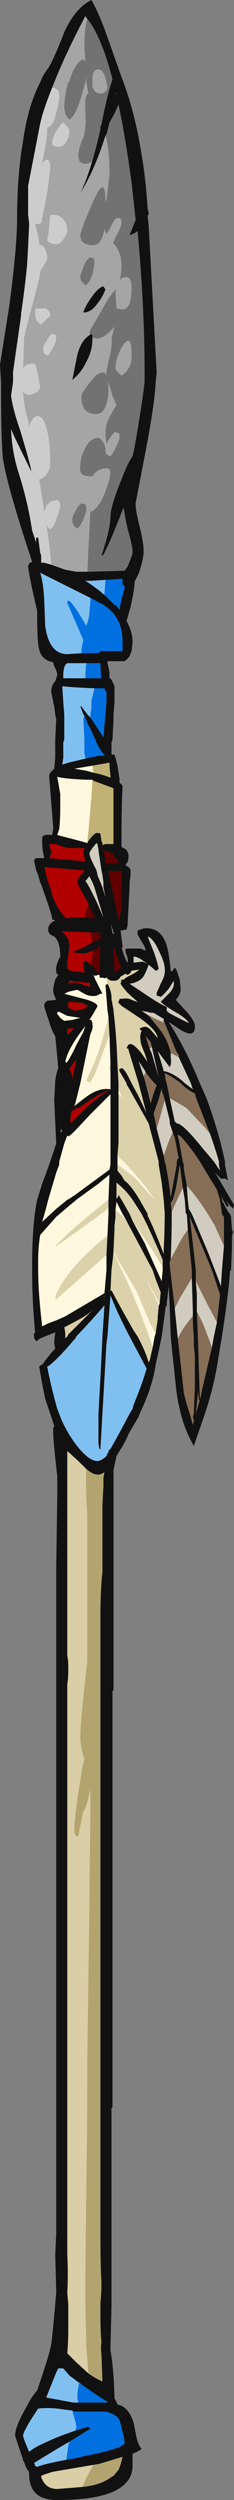 <?xml version="1.0" encoding="UTF-8" standalone="no"?>
<svg xmlns:ffdec="https://www.free-decompiler.com/flash" xmlns:xlink="http://www.w3.org/1999/xlink" ffdec:objectType="frame" height="870.8px" width="81.55px" xmlns="http://www.w3.org/2000/svg">
  <rect width="100%" height="100%" fill="#808080" stroke="none"/>
  <g transform="matrix(1.0, 0.0, 0.0, 1.0, 36.4, 432.6)">
    <use ffdec:characterId="67" height="124.4" transform="matrix(7.0, 0.0, 0.0, 7.0, -36.4, -432.6)" width="11.65" xlink:href="#shape0"/>
  </g>
  <defs>
    <g id="shape0" transform="matrix(1.0, 0.0, 0.0, 1.0, 5.2, 61.8)">
      <path d="M0.95 -57.7 Q1.5 -56.2 1.8 -54.4 2.05 -53.05 2.15 -51.4 2.2 -51.3 2.2 -51.15 L2.15 -51.05 2.2 -50.6 2.6 -43.25 2.55 -42.8 Q2.5 -41.7 2.05 -39.35 L1.55 -36.75 Q1.55 -36.4 1.75 -35.6 1.95 -34.8 1.95 -34.4 1.95 -34.0 1.75 -33.4 L1.7 -33.25 1.5 -32.85 1.5 -32.8 Q1.5 -32.5 1.3 -31.6 L1.1 -30.9 Q1.4 -30.35 1.4 -29.85 L1.35 -29.4 1.25 -29.15 Q1.15 -29.0 1.0 -28.9 L0.15 -28.9 0.15 -28.8 Q0.25 -28.4 0.25 -28.3 L0.25 -28.05 0.3 -28.05 Q0.4 -27.9 0.5 -27.65 L0.5 -26.85 0.45 -26.25 0.45 -26.0 0.4 -25.0 0.35 -24.85 0.35 -24.25 0.5 -24.25 0.55 -24.1 0.65 -23.7 0.75 -23.05 0.75 -22.85 Q0.9 -22.75 0.9 -22.65 0.85 -21.45 0.85 -20.55 L0.85 -19.65 1.05 -19.55 Q1.2 -19.4 1.2 -19.2 1.2 -19.05 1.15 -18.9 L1.05 -18.75 Q1.3 -18.6 1.3 -18.5 L1.3 -18.25 1.25 -17.9 1.25 -17.65 1.15 -15.75 1.1 -15.55 0.85 -15.5 0.8 -15.5 0.9 -14.75 Q0.9 -14.55 0.9 -14.65 L0.85 -14.65 Q1.05 -14.0 1.15 -13.9 1.2 -14.1 1.05 -14.4 L1.05 -14.55 Q1.05 -14.6 1.15 -14.6 L1.8 -14.6 2.05 -14.5 Q2.05 -14.65 1.85 -14.95 L1.65 -15.3 1.65 -15.5 1.95 -15.6 Q2.8 -15.7 3.1 -14.75 3.2 -14.45 3.3 -13.5 L3.35 -13.45 3.5 -13.65 Q3.6 -13.55 3.65 -13.35 L3.75 -13.05 3.8 -12.55 Q3.75 -12.25 3.55 -12.05 L4.0 -11.55 4.1 -11.45 Q4.45 -11.05 4.5 -10.8 4.55 -10.1 3.8 -10.55 L3.2 -10.95 Q4.05 -9.6 4.75 -7.9 L5.1 -7.1 Q5.7 -5.45 6.0 -4.0 L6.0 -3.85 6.15 -3.05 Q6.0 -3.2 5.9 -3.15 L5.8 -3.15 5.5 -3.45 5.6 -3.3 6.3 -2.1 6.45 -1.85 6.4 -1.65 6.05 -2.05 6.2 -1.8 6.1 -1.75 5.9 -2.1 5.8 -2.3 5.85 -2.15 5.85 -2.1 5.9 -1.95 5.9 -2.0 Q6.0 -1.75 6.2 -1.45 L6.25 -1.4 6.3 -1.25 6.35 -0.6 6.4 -0.5 6.35 -0.3 6.35 -0.35 Q6.35 0.55 6.3 1.4 L6.25 1.45 Q6.2 2.4 5.85 4.7 L5.65 5.9 Q5.45 7.2 5.0 8.55 L4.45 10.15 Q4.0 9.35 3.8 8.55 L3.7 8.1 Q3.6 7.75 3.45 6.15 3.4 5.75 3.3 4.7 L3.25 3.2 3.2 2.2 3.15 2.65 3.1 3.05 3.1 3.2 3.05 3.2 Q2.95 4.0 2.85 4.7 2.7 5.45 2.55 6.1 2.4 7.2 1.75 8.55 L1.7 8.7 1.2 9.55 Q1.05 9.95 0.75 10.4 L0.6 10.65 0.45 11.35 0.45 22.3 0.4 22.35 0.4 43.05 0.35 43.1 0.35 53.0 0.3 54.95 0.3 55.15 Q0.45 55.95 0.5 57.45 L0.5 57.55 Q0.6 57.7 0.65 57.85 1.2 57.95 1.45 58.75 L1.6 59.5 Q1.7 59.9 1.85 60.05 1.75 60.15 1.4 60.3 L1.4 60.85 Q1.4 61.35 1.15 61.65 0.45 62.6 -2.35 62.6 -3.4 62.6 -3.65 61.9 -3.75 61.65 -3.75 61.35 L-3.75 61.2 Q-3.9 61.05 -4.0 60.7 L-4.05 60.65 -4.05 60.6 -4.45 59.4 Q-4.45 58.95 -3.9 58.0 -3.6 57.4 -3.35 57.15 L-3.0 56.1 Q-2.75 55.35 -2.65 54.85 L-2.6 54.45 Q-2.5 53.45 -2.45 52.85 L-2.4 52.25 -2.45 50.4 -2.4 49.3 -2.4 16.15 -2.35 12.75 -2.35 11.65 Q-2.55 9.9 -2.55 9.5 L-2.55 9.25 -2.5 9.15 -2.95 7.8 Q-3.1 7.1 -3.25 6.2 L-3.05 6.05 Q-2.9 5.8 -2.45 5.3 L-2.5 5.05 Q-2.5 4.85 -2.45 4.55 L-2.45 4.5 Q-2.85 4.65 -3.2 4.8 L-3.4 4.95 -3.45 4.85 -3.5 4.8 -3.5 4.65 Q-3.55 4.6 -3.45 4.5 -3.6 3.0 -3.6 1.4 L-3.6 1.1 Q-3.6 -0.9 -3.35 -2.1 L-3.1 -2.9 -2.75 -3.85 -2.4 -4.9 -2.45 -5.95 -2.5 -7.05 -2.45 -8.0 Q-2.4 -8.4 -2.3 -8.65 L-2.4 -9.75 -2.45 -10.25 Q-2.6 -10.45 -2.75 -10.95 L-2.95 -11.55 -3.0 -11.75 Q-3.0 -11.9 -2.85 -12.0 L-2.4 -12.05 Q-2.55 -12.35 -2.55 -12.5 -2.55 -12.7 -2.45 -13.05 L-2.3 -13.3 Q-2.4 -13.35 -2.4 -13.45 -2.45 -13.75 -2.2 -14.2 -2.2 -14.95 -2.5 -15.2 L-2.7 -15.3 Q-2.8 -15.4 -2.8 -15.55 -2.8 -15.85 -2.45 -16.0 L-2.6 -16.05 Q-2.6 -16.25 -3.05 -17.5 L-3.1 -17.65 -3.2 -17.9 -3.3 -18.25 -3.4 -18.5 -3.5 -18.95 Q-3.5 -19.05 -3.4 -19.1 L-3.0 -19.1 -3.0 -19.15 Q-3.1 -19.5 -3.1 -19.85 L-3.1 -20.1 Q-3.1 -20.3 -2.65 -20.25 L-2.6 -20.25 -2.6 -20.3 -2.55 -20.55 -2.55 -20.6 -2.75 -23.15 Q-2.75 -23.3 -2.65 -23.4 L-2.5 -23.55 -2.45 -24.1 -2.45 -25.0 -2.4 -26.0 -2.45 -26.25 -2.5 -26.65 -2.55 -26.85 -2.55 -26.9 -2.65 -27.35 Q-2.65 -27.7 -2.45 -27.9 L-2.35 -28.2 Q-2.35 -28.35 -2.45 -28.55 -2.55 -28.75 -2.55 -28.85 -2.9 -28.9 -3.1 -29.15 -3.25 -29.35 -3.3 -29.75 -3.35 -30.25 -3.35 -31.2 L-3.35 -31.4 -3.6 -32.5 Q-3.8 -33.5 -3.8 -33.6 L-3.8 -33.65 -3.75 -33.75 Q-3.7 -33.8 -3.6 -33.85 -4.8 -37.45 -5.05 -38.95 -5.15 -39.8 -5.15 -42.8 L-5.2 -43.65 -4.75 -46.5 Q-4.35 -49.45 -4.35 -50.95 -4.35 -53.05 -4.05 -54.8 -3.8 -56.55 -3.2 -57.7 -3.05 -58.1 -2.8 -58.4 -2.5 -58.9 -2.0 -60.2 -1.45 -61.4 -0.65 -61.8 -0.25 -61.1 0.15 -59.95 L0.8 -58.1 0.95 -57.7 M-0.6 -53.8 Q-0.4 -54.5 -0.2 -55.35 L-0.2 -55.5 -0.15 -55.6 Q0.1 -56.9 0.35 -57.7 L0.4 -57.85 Q-0.15 -60.0 -0.85 -60.85 L-0.95 -61.0 Q-1.9 -59.2 -2.5 -57.7 L-2.6 -57.45 Q-2.9 -56.7 -3.1 -56.05 L-3.2 -55.65 -3.8 -52.55 -3.8 -51.1 -3.75 -50.7 -3.75 -50.6 -3.8 -49.55 -3.8 -49.5 -3.85 -48.65 Q-3.95 -47.55 -4.15 -46.2 L-4.15 -46.1 -4.55 -43.3 -4.55 -42.8 -4.65 -42.1 Q-4.55 -41.4 -4.2 -40.4 -3.7 -38.75 -3.65 -38.4 L-3.65 -38.35 -4.5 -40.1 -4.65 -40.45 Q-4.6 -39.25 -4.25 -38.2 -3.8 -36.75 -3.6 -35.4 L-3.4 -34.8 -3.4 -35.05 -3.3 -35.05 -3.2 -34.3 -3.15 -34.15 -3.15 -33.8 -3.0 -33.8 -2.65 -33.7 -1.95 -33.45 -1.4 -33.35 -0.85 -33.35 1.0 -33.4 1.15 -33.6 Q1.4 -34.2 1.4 -34.3 1.4 -34.65 1.15 -35.5 1.0 -36.2 0.95 -36.55 0.3 -34.85 -0.05 -34.2 L-0.15 -34.15 Q0.3 -35.5 0.3 -36.1 0.3 -36.6 0.85 -37.95 1.15 -38.75 1.4 -39.1 L1.5 -39.55 Q1.9 -41.85 2.0 -42.8 L2.0 -43.2 Q2.0 -46.5 1.65 -50.3 1.45 -50.15 1.25 -50.1 L1.55 -50.85 1.55 -50.9 1.35 -52.7 Q1.05 -54.95 0.7 -56.6 L0.5 -56.15 0.25 -55.7 0.1 -55.1 0.05 -55.05 Q-0.5 -53.3 -1.2 -52.2 -0.9 -52.8 -0.6 -53.8 M0.6 -57.15 L0.6 -57.2 0.55 -57.1 0.6 -57.15 M-0.6 -45.0 L-0.6 -44.9 Q-0.6 -44.35 -0.9 -43.8 -1.15 -43.25 -1.6 -42.9 L-1.35 -44.15 Q-1.15 -44.9 -0.7 -45.15 L-0.65 -45.2 -0.6 -45.1 -0.6 -45.0 M0.05 -32.15 L0.5 -31.7 0.6 -31.65 0.75 -31.45 0.8 -31.75 Q0.9 -32.2 1.0 -32.5 L1.0 -32.65 0.9 -32.7 0.9 -33.0 0.15 -32.95 0.1 -32.95 -0.65 -32.9 -0.95 -32.9 Q-0.4 -32.55 0.05 -32.15 M-1.05 -29.3 L-0.3 -29.3 -0.2 -29.4 0.9 -29.4 0.9 -29.9 Q0.9 -31.0 0.1 -31.6 L0.05 -31.6 0.05 -31.65 -0.6 -32.0 -0.7 -32.05 -3.2 -33.3 Q-3.05 -32.85 -3.0 -32.0 L-2.95 -30.65 Q-2.75 -29.25 -1.85 -29.25 L-1.05 -29.3 M-0.7 -26.1 L-0.4 -25.65 -0.05 -25.1 0.0 -25.7 0.05 -26.25 0.1 -26.85 0.1 -27.4 0.05 -27.4 0.0 -27.55 -0.5 -27.55 -1.5 -27.6 -2.1 -27.65 -2.05 -26.9 -2.05 -26.85 -2.0 -26.25 -2.0 -25.0 -2.05 -24.85 -2.05 -24.1 -2.1 -23.75 -1.8 -23.85 -0.95 -24.05 -0.75 -24.1 -0.25 -24.2 0.0 -24.2 0.0 -24.25 Q-0.15 -24.35 -0.4 -24.85 L-0.45 -25.0 -0.55 -25.2 -0.75 -25.65 -0.8 -25.7 -1.0 -26.2 -1.05 -26.25 -1.2 -26.65 -1.15 -26.65 -0.85 -26.25 -0.7 -26.1 M-0.55 -23.35 Q-0.05 -23.25 0.3 -23.1 L0.3 -23.2 Q0.25 -23.55 0.25 -23.85 L-0.6 -23.7 -1.5 -23.55 -0.9 -23.45 -0.55 -23.35 M-0.85 -19.85 L-0.8 -19.95 Q-0.55 -20.3 -0.4 -20.35 L-0.25 -20.35 -0.2 -20.3 -0.15 -19.95 -0.1 -19.85 -0.1 -19.75 0.05 -19.8 0.45 -19.8 0.45 -22.55 0.4 -22.6 -0.55 -22.95 -0.6 -23.0 -0.9 -23.0 Q-2.05 -23.05 -2.35 -23.15 L-2.2 -22.3 -2.2 -21.65 Q-2.2 -21.0 -2.25 -20.55 L-2.35 -20.25 -1.2 -19.95 -0.85 -19.85 M-0.05 -19.45 L0.1 -18.8 0.15 -18.85 0.7 -18.85 0.7 -18.9 0.65 -19.05 Q0.5 -19.1 0.5 -19.15 L0.45 -19.25 0.45 -19.3 0.15 -19.45 0.0 -19.45 -0.05 -19.5 -0.05 -19.45 M0.25 -18.25 L0.3 -17.9 0.35 -17.65 0.4 -17.5 0.7 -16.0 0.75 -16.0 Q0.75 -16.3 0.85 -16.5 L0.85 -18.45 0.2 -18.45 0.25 -18.25 M0.45 -15.35 L0.5 -15.3 0.3 -15.85 0.4 -15.4 0.4 -15.35 0.45 -15.35 M0.45 -14.55 L0.5 -13.4 0.75 -13.6 0.85 -13.65 0.7 -14.0 0.45 -14.7 0.45 -14.55 M2.15 -15.2 L2.45 -14.45 Q2.6 -14.05 2.7 -13.6 L2.65 -13.55 Q2.65 -13.5 2.55 -13.5 L2.2 -13.8 Q2.05 -13.35 1.9 -13.15 1.65 -12.9 1.25 -12.85 L1.85 -12.45 Q2.8 -11.8 3.1 -11.7 L3.1 -11.5 Q3.2 -11.4 3.3 -11.35 4.05 -10.95 4.2 -10.9 4.1 -11.1 3.6 -11.4 L3.35 -11.55 Q2.95 -11.8 2.8 -11.95 L3.2 -12.35 Q3.5 -12.65 3.45 -12.95 L3.45 -13.0 3.2 -12.6 Q2.9 -12.25 2.8 -12.2 L2.65 -12.25 2.6 -12.25 2.6 -12.4 2.8 -12.85 Q3.05 -13.3 3.0 -13.6 3.0 -13.9 2.75 -14.4 2.45 -15.1 2.15 -15.2 M3.0 -10.9 L2.95 -10.95 2.95 -11.1 Q2.7 -11.25 2.45 -11.4 2.25 -11.4 2.15 -11.45 L1.85 -11.5 2.15 -11.3 2.25 -11.2 2.85 -10.45 Q3.2 -9.9 3.3 -9.4 L3.3 -9.2 Q3.35 -8.85 3.25 -8.7 L2.65 -9.5 Q2.8 -9.05 2.95 -8.5 3.35 -8.45 3.9 -8.0 L4.0 -7.9 4.4 -7.6 4.3 -7.9 3.7 -9.2 3.7 -9.3 3.6 -9.45 3.55 -9.55 3.0 -10.9 M2.1 -13.85 Q1.7 -14.2 1.45 -14.2 L1.45 -13.9 1.9 -13.95 2.1 -13.85 M1.1 -7.85 L1.1 -7.9 0.75 -8.5 0.75 -8.55 Q0.7 -8.6 0.75 -8.6 L0.85 -8.65 Q1.0 -8.65 1.35 -7.9 L1.7 -7.25 2.1 -6.4 2.05 -6.55 1.7 -7.9 1.2 -9.55 1.2 -9.6 1.1 -9.65 1.15 -9.75 Q1.2 -9.85 1.3 -9.85 1.45 -9.85 1.8 -9.45 L2.15 -8.95 2.0 -9.4 Q1.8 -9.85 1.8 -10.0 1.75 -10.3 1.85 -10.5 L1.75 -10.6 1.8 -10.65 1.95 -10.7 Q2.15 -10.75 2.35 -10.5 L2.65 -10.15 Q2.6 -10.55 1.75 -11.15 L0.85 -11.75 0.7 -11.9 Q0.7 -12.0 0.75 -12.05 L0.75 -12.1 0.9 -12.1 Q1.15 -12.15 1.35 -12.05 1.6 -11.95 1.65 -11.95 L1.15 -12.4 Q0.85 -12.75 0.8 -12.85 L0.85 -13.0 Q0.75 -13.05 0.9 -13.05 L0.95 -13.05 Q1.05 -13.15 1.25 -13.25 1.55 -13.4 1.6 -13.45 L1.75 -13.55 1.35 -13.5 Q1.3 -13.35 1.15 -13.3 1.1 -13.3 1.05 -13.35 L0.8 -13.2 Q0.7 -13.0 0.5 -13.0 L0.35 -13.0 Q0.15 -13.05 0.1 -13.2 L0.1 -13.15 Q0.05 -13.1 -0.1 -13.15 L-0.2 -13.15 Q-0.25 -13.15 -0.25 -13.3 L-0.45 -13.25 -0.55 -13.25 -0.5 -13.2 -0.5 -13.15 -0.1 -12.35 -0.2 -12.35 -0.4 -12.25 Q-0.75 -12.2 -1.0 -12.35 L-1.35 -12.55 -1.8 -12.45 -2.0 -12.35 -0.85 -12.05 Q-0.4 -11.9 -0.35 -11.75 -0.35 -11.7 -0.45 -11.55 -0.55 -11.35 -0.75 -11.05 L-0.65 -11.05 -0.6 -10.9 -0.6 -10.8 Q-0.55 -10.65 -0.7 -10.35 L-1.2 -7.9 -1.45 -6.9 -1.5 -6.75 -1.45 -6.8 -1.0 -7.15 Q-0.3 -7.7 0.3 -7.6 L0.3 -8.45 0.3 -8.85 0.25 -10.3 0.2 -11.2 0.15 -11.55 0.05 -12.8 0.1 -12.8 0.15 -12.85 Q0.3 -12.6 0.35 -12.25 L0.35 -12.1 0.45 -11.55 0.45 -11.5 Q0.6 -10.3 0.65 -8.8 L0.7 -7.9 0.7 -7.6 0.7 -7.35 0.7 -4.95 0.65 -4.3 0.65 -3.85 0.65 -3.55 0.85 -3.3 1.0 -3.05 Q1.3 -2.85 1.75 -2.1 L2.15 -1.4 2.15 -1.3 Q2.4 -0.85 2.95 0.6 L2.95 0.35 Q3.0 -0.55 3.0 -1.4 L3.0 -1.45 2.95 -2.1 2.85 -2.95 2.7 -3.85 2.7 -4.0 2.2 -5.9 1.3 -7.5 1.1 -7.85 M2.35 -9.75 L2.3 -9.95 2.05 -10.25 2.25 -9.6 2.35 -9.4 2.7 -8.2 2.35 -9.75 M2.05 -10.25 L2.05 -10.25 M0.3 -7.6 Q-0.3 -7.35 -0.95 -6.9 L-1.3 -6.65 -1.4 -6.65 -1.45 -6.6 -1.65 -6.5 -1.7 -6.0 -1.7 -5.9 -0.95 -6.65 Q-0.15 -7.35 0.3 -7.6 M2.05 -8.45 L2.0 -8.55 1.7 -9.0 1.95 -8.25 2.05 -7.9 2.3 -6.9 2.45 -7.4 2.6 -7.8 2.5 -7.9 Q2.3 -8.1 2.05 -8.45 M3.0 -7.05 L3.0 -7.1 2.85 -7.55 2.85 -7.65 2.7 -7.1 2.45 -6.4 2.6 -5.65 2.95 -4.3 3.0 -4.0 3.05 -3.85 3.2 -3.0 3.3 -2.2 3.45 -3.05 3.6 -3.85 3.6 -4.0 3.65 -4.15 3.7 -4.15 3.5 -5.2 3.4 -5.45 3.25 -5.9 3.25 -6.05 3.0 -7.05 M5.25 -5.4 L4.55 -7.2 4.5 -7.4 Q4.25 -7.5 3.95 -7.75 L3.8 -7.9 Q3.35 -8.25 3.0 -8.4 L3.05 -8.05 3.1 -7.9 3.25 -7.15 3.5 -6.0 3.6 -5.9 Q3.9 -5.9 4.9 -4.65 L5.45 -4.0 5.75 -3.55 5.7 -3.85 5.7 -4.0 Q5.55 -4.55 5.25 -5.4 M5.95 0.2 L5.95 -1.25 5.9 -1.3 5.85 -1.4 5.75 -2.1 5.6 -2.6 4.9 -3.75 4.85 -3.85 4.75 -4.0 Q4.3 -4.7 3.8 -5.25 L3.65 -5.35 Q3.65 -5.25 3.7 -5.1 L3.9 -4.0 3.95 -3.85 3.95 -3.65 4.1 -2.8 4.15 -2.1 4.2 -1.65 4.35 -1.4 5.15 0.5 5.5 1.4 5.8 2.2 5.85 1.4 5.95 0.2 M0.3 -4.0 L0.3 -7.35 -0.7 -6.35 -1.45 -5.55 Q-1.7 -5.3 -1.8 -5.25 L-1.85 -5.3 -2.0 -4.9 -2.25 -4.0 -2.25 -3.85 -2.4 -3.45 -2.8 -2.1 -2.9 -1.7 -3.1 -1.0 -2.4 -1.65 -1.85 -2.1 -1.75 -2.15 -1.45 -2.35 0.25 -3.6 0.3 -3.85 0.3 -4.0 M0.65 -3.05 L0.65 -3.05 M2.9 1.25 L2.9 0.9 2.65 0.3 2.15 -0.8 1.85 -1.4 1.4 -2.1 Q1.05 -2.6 0.6 -2.95 L0.6 -2.3 0.6 -2.15 0.7 -2.3 0.7 -2.35 0.85 -2.1 1.25 -1.4 1.4 -1.05 2.0 0.05 2.6 1.4 2.85 1.95 2.9 1.4 2.9 1.25 M0.2 -1.7 L0.2 -2.1 0.25 -3.35 -0.3 -2.9 -1.4 -2.1 -1.45 -2.05 -1.7 -1.85 -2.4 -1.25 -3.2 -0.35 Q-3.3 0.3 -3.3 0.9 L-3.3 1.4 Q-3.3 2.5 -3.1 4.2 L-2.8 4.05 -2.4 3.9 -1.95 3.7 0.0 2.55 0.1 1.4 0.1 0.65 0.15 -0.3 0.2 -1.4 0.2 -1.7 M1.05 -1.15 L0.9 -1.4 0.6 -2.0 0.55 -1.6 0.55 -1.25 0.5 -0.8 0.5 -0.6 0.45 0.45 0.45 0.55 0.35 1.4 0.3 2.45 0.35 2.4 Q0.6 2.9 1.45 4.4 L1.65 4.7 Q2.05 5.45 2.2 6.0 L2.25 5.9 2.4 5.25 2.5 4.7 2.55 4.55 2.65 3.85 2.65 3.75 2.7 3.2 2.75 3.05 2.8 2.5 2.55 1.85 2.4 1.4 1.95 0.55 1.15 -0.95 1.05 -1.15 M0.3 2.45 L0.3 2.45 M4.15 -0.6 L4.1 -1.4 4.05 -1.4 4.0 -2.1 3.9 -2.7 3.75 -3.85 3.6 -2.9 Q3.5 -2.4 3.4 -2.1 L3.3 -1.95 3.35 -1.5 3.35 -1.4 Q3.35 -0.35 3.3 0.85 L3.25 1.0 3.25 1.15 3.5 3.3 3.65 4.8 3.8 6.1 3.95 7.5 Q4.05 7.95 4.25 8.55 L4.4 9.1 4.45 8.9 4.45 8.85 4.4 8.7 4.45 8.55 4.5 7.25 Q4.5 6.25 4.5 5.6 L4.45 5.2 4.45 4.7 Q4.4 4.2 4.4 3.7 L4.4 3.4 4.35 1.8 4.35 1.4 4.15 -0.6 M5.6 4.0 L5.75 2.65 5.75 2.6 5.35 1.4 5.0 0.55 4.25 -1.25 4.55 1.4 4.55 1.95 4.6 2.6 4.6 3.45 4.65 4.7 Q4.7 6.25 4.75 7.8 L4.8 7.7 4.8 7.65 4.85 7.4 5.35 5.25 5.45 4.7 5.6 4.0 M0.0 2.7 L-0.05 2.7 0.0 2.75 0.0 2.7 M0.1 5.05 L-0.2 10.3 -0.25 10.3 -0.3 10.05 Q-0.3 9.75 -0.3 8.55 L-0.2 6.75 -0.1 4.7 0.0 3.15 Q-0.5 3.75 -1.4 4.7 L-1.45 4.8 -1.5 4.85 Q-2.25 5.75 -2.75 6.15 L-2.85 6.2 Q-2.65 7.25 -2.35 8.3 L-2.25 8.55 Q-2.05 9.15 -1.55 9.9 -0.8 10.95 -0.3 10.9 -0.1 10.85 0.1 10.65 0.15 10.55 0.15 10.5 L0.2 10.5 0.2 10.45 Q0.2 10.35 0.3 10.3 L0.8 9.4 1.25 8.55 1.4 8.3 1.45 8.1 Q1.85 7.15 2.1 6.3 L1.25 4.7 Q0.65 3.55 0.3 2.65 L0.15 4.7 0.1 5.05 M4.65 7.55 L4.55 8.55 4.75 7.85 4.7 7.85 4.65 7.35 4.65 7.55 M-1.3 57.75 L0.15 57.75 0.15 57.7 -0.05 57.6 -0.1 57.55 -0.2 57.5 -1.15 56.85 -1.75 56.4 -2.05 56.05 -2.3 56.05 -2.4 56.25 -2.9 57.5 -1.55 57.75 -1.3 57.75 M-1.9 60.6 L-1.35 60.5 -0.95 60.4 -0.7 60.35 Q1.0 60.0 1.0 59.75 1.0 59.55 0.8 58.8 0.75 58.45 0.35 58.3 L0.1 58.2 -1.5 58.2 -1.6 58.15 -2.35 58.05 Q-2.9 58.0 -3.3 58.05 L-3.5 58.35 Q-4.05 59.2 -4.05 59.4 -4.05 59.5 -3.75 60.2 -3.45 59.95 -2.85 59.7 -2.35 59.45 -1.45 59.15 L-0.8 58.95 -0.7 59.05 -1.75 59.7 -2.35 60.05 -3.5 60.75 -3.45 60.9 -3.35 60.95 Q-3.0 60.8 -1.9 60.6 M0.35 61.45 L0.45 61.4 0.7 61.1 Q0.8 60.9 0.9 60.45 L-0.25 60.8 -0.55 60.85 -2.6 61.2 -3.05 61.35 -3.15 61.4 -3.15 61.45 Q-2.95 62.05 -2.35 62.05 L-1.1 61.95 Q-0.15 61.85 0.35 61.45 M-0.05 -47.55 L0.05 -47.4 Q-0.1 -47.0 -0.35 -46.7 -0.65 -46.25 -1.05 -46.25 -1.0 -46.5 -0.65 -47.0 -0.3 -47.5 -0.05 -47.55 M-0.95 -28.05 L-0.15 -28.05 Q-0.2 -28.35 -0.2 -28.8 L-0.9 -28.8 -1.85 -28.8 Q-2.05 -28.7 -2.05 -28.15 L-2.05 -28.05 -0.95 -28.05 M-1.3 -19.6 L-1.7 -19.6 Q-1.95 -19.6 -2.4 -19.8 L-2.75 -19.8 -2.65 -19.4 Q-2.65 -19.3 -2.7 -19.2 L-2.75 -19.1 -1.05 -18.95 -0.95 -18.95 -1.05 -19.35 -1.05 -19.4 -1.0 -19.6 -1.3 -19.6 M-0.7 -19.45 L-0.75 -19.35 Q-0.75 -19.2 -0.55 -18.8 L-0.4 -18.5 -0.35 -18.3 -0.35 -18.25 -0.2 -17.9 -0.1 -17.65 0.05 -17.15 -0.05 -17.65 -0.05 -17.9 -0.1 -18.25 -0.15 -18.5 -0.3 -19.5 -0.3 -19.55 -0.35 -19.8 -0.4 -19.85 -0.6 -19.6 -0.7 -19.45 M-0.9 -17.9 L-0.75 -17.65 -0.4 -16.95 -0.05 -16.15 -0.5 -17.65 -0.6 -17.9 -0.75 -18.2 -0.95 -17.95 -0.9 -17.9 M-0.8 -16.8 L-0.8 -16.85 -1.25 -17.65 -1.35 -17.9 Q-1.35 -18.0 -1.2 -18.25 L-1.0 -18.45 -1.1 -18.5 -3.0 -18.65 -2.95 -18.5 -2.9 -18.25 -2.8 -17.9 -2.7 -17.65 -2.6 -17.25 Q-2.35 -16.55 -1.9 -16.1 L-1.65 -16.15 -0.95 -16.15 -0.45 -16.1 -0.8 -16.8 M-0.55 -14.5 Q-0.9 -14.35 -1.1 -14.35 L-1.5 -14.4 -1.6 -14.45 Q-1.3 -14.5 -0.6 -14.9 L-0.2 -15.1 -0.2 -15.4 -0.65 -15.4 -1.9 -15.45 -2.15 -15.45 Q-1.7 -15.15 -1.75 -14.6 -1.85 -14.0 -1.85 -13.75 -1.85 -13.6 -1.8 -13.55 L-1.7 -13.5 -0.95 -13.4 -1.0 -13.45 -1.05 -13.85 -1.05 -13.9 -0.9 -14.0 -0.7 -13.8 -0.6 -13.75 Q-0.35 -13.45 -0.3 -13.35 L-0.25 -13.35 -0.2 -14.7 Q-0.4 -14.6 -0.55 -14.5 M-0.6 -13.3 L-0.55 -13.25 -0.55 -13.3 -0.6 -13.3 M-0.85 -12.9 L-1.75 -13.0 -1.8 -12.85 -1.65 -12.9 Q-1.4 -12.95 -1.05 -12.8 -0.75 -12.7 -0.7 -12.7 L-0.75 -12.9 -0.85 -12.9 M-1.5 -11.5 L-1.0 -11.6 -0.85 -11.75 -0.8 -11.75 Q-1.0 -11.8 -1.1 -11.9 L-1.8 -11.95 -1.8 -11.65 -1.55 -11.55 -1.5 -11.5 M-2.2 -11.15 L-2.0 -11.0 -1.6 -11.05 -1.2 -11.15 -1.85 -11.25 -2.25 -11.45 -2.3 -11.45 Q-2.35 -11.45 -2.35 -11.35 L-2.2 -11.15 M-1.85 -10.6 L-1.85 -10.3 -1.6 -10.55 -1.55 -10.65 -1.85 -10.6 M-1.05 -10.45 L-0.95 -10.75 -1.1 -10.55 Q-1.85 -9.55 -1.95 -8.95 L-1.9 -8.95 -1.9 -8.9 Q-1.7 -9.15 -1.4 -9.8 L-1.05 -10.45 M-1.6 -8.1 L-1.4 -9.1 -1.75 -8.6 Q-1.6 -8.4 -1.6 -8.1 M-2.15 -5.65 L-2.2 -5.45 -2.1 -5.5 -2.15 -5.65 M-1.95 4.8 L-1.85 4.7 -1.8 4.6 -0.55 3.35 Q-0.8 3.6 -1.25 3.85 L-2.0 4.25 Q-1.95 4.45 -1.95 4.65 L-1.95 4.8 M-0.9 11.3 L-1.3 10.9 -1.85 10.4 -1.85 20.6 Q-1.8 20.8 -1.8 21.25 -1.8 21.75 -1.85 22.0 L-1.85 49.5 Q-1.85 49.9 -1.85 50.4 -1.8 51.35 -1.85 52.3 L-1.8 52.85 -1.8 54.0 Q-1.8 54.75 -1.85 55.3 L-1.4 55.75 -0.8 56.3 Q-0.45 56.55 -0.1 56.7 L-0.15 55.35 Q-0.2 55.0 -0.15 54.75 -0.2 54.2 -0.2 53.5 L-0.2 52.85 -0.15 52.1 Q-0.15 51.45 -0.2 51.05 L-0.2 49.65 -0.2 18.55 Q-0.2 17.35 -0.1 16.4 L-0.1 13.05 -0.05 12.15 -0.05 11.75 0.0 11.45 Q-0.3 11.7 -0.7 11.45 L-0.9 11.3" fill="#111111" fill-rule="evenodd" stroke="none"/>
      <path d="M0.0 -19.45 L-0.05 -19.45 -0.05 -19.5 0.0 -19.45" fill="#973d3d" fill-rule="evenodd" stroke="none"/>
      <path d="M-0.55 60.85 L-0.9 61.5 -1.1 61.95 -2.35 62.05 Q-2.95 62.05 -3.15 61.45 L-3.15 61.4 -3.05 61.35 -2.6 61.2 -0.55 60.85 M-1.95 4.8 L-1.95 4.65 Q-1.95 4.45 -2.0 4.25 L-1.25 3.85 Q-0.8 3.6 -0.55 3.35 L-1.8 4.6 -1.85 4.7 -1.95 4.8 M-0.8 56.3 L-1.4 55.75 -1.85 55.3 Q-1.8 54.75 -1.8 54.0 L-1.8 52.85 -1.85 52.3 Q-1.8 51.35 -1.85 50.4 -1.85 49.9 -1.85 49.5 L-1.85 22.0 Q-1.8 21.75 -1.8 21.25 -1.8 20.8 -1.85 20.6 L-1.85 10.4 -1.3 10.9 -0.9 11.3 Q-0.95 12.15 -0.85 13.6 L-0.85 20.85 Q-0.9 21.25 -1.05 22.65 -1.2 24.15 -1.2 24.7 -1.2 25.05 -1.0 25.75 L-1.1 26.15 -1.2 26.8 Q-1.5 28.6 -1.5 29.3 -1.5 29.45 -1.45 29.5 L-1.35 29.6 -1.3 29.55 -1.05 28.3 -1.0 28.3 Q-0.85 27.95 -0.7 27.2 L-0.7 28.4 -0.75 33.05 -0.85 40.6 Q-0.85 43.95 -0.9 46.95 L-0.95 51.5 -0.95 52.85 -0.9 54.95 -0.8 56.3 M-0.2 49.65 L-0.2 51.05 Q-0.15 51.45 -0.15 52.1 -0.2 50.75 -0.2 49.65" fill="#d9cea5" fill-rule="evenodd" stroke="none"/>
      <path d="M-0.6 -23.7 L-0.55 -23.35 -0.9 -23.45 -1.5 -23.55 -0.6 -23.7 M-0.6 -23.0 L-0.6 -22.9 -0.65 -22.1 -0.8 -20.4 -0.85 -19.95 -0.85 -19.85 -1.2 -19.95 -2.35 -20.25 -2.25 -20.55 Q-2.2 -21.0 -2.2 -21.65 L-2.2 -22.3 -2.35 -23.15 Q-2.05 -23.05 -0.9 -23.0 L-0.6 -23.0 M0.1 -13.15 L0.15 -12.85 0.1 -12.8 0.05 -12.8 0.15 -11.55 0.2 -11.2 Q-0.25 -9.3 -0.9 -8.05 L-0.8 -7.95 -0.7 -7.95 Q-0.5 -8.2 -0.05 -9.5 L0.25 -10.3 0.3 -8.85 Q0.25 -8.75 0.25 -8.65 0.25 -8.6 0.3 -8.45 L0.3 -7.6 Q-0.3 -7.7 -1.0 -7.15 L-1.45 -6.8 -1.5 -6.75 -1.45 -6.9 -1.2 -7.9 -0.7 -10.35 Q-0.55 -10.65 -0.6 -10.8 L-0.6 -10.9 -0.65 -11.05 -0.75 -11.05 Q-0.55 -11.35 -0.45 -11.55 -0.35 -11.7 -0.35 -11.75 -0.4 -11.9 -0.85 -12.05 L-2.0 -12.35 -1.8 -12.45 -1.35 -12.55 -1.0 -12.35 Q-0.75 -12.2 -0.4 -12.25 L-0.2 -12.35 -0.1 -12.35 -0.5 -13.15 -0.5 -13.2 -0.55 -13.25 -0.45 -13.25 -0.25 -13.3 Q-0.25 -13.15 -0.2 -13.15 L-0.1 -13.15 Q0.05 -13.1 0.1 -13.15 M0.7 -7.6 L0.85 -7.25 0.9 -7.15 0.7 -7.35 0.7 -7.6 M0.65 -4.3 L1.1 -3.85 Q2.15 -2.7 2.5 -2.1 L1.5 -3.2 Q1.0 -3.6 0.65 -3.85 L0.65 -4.3 M1.3 -7.5 L1.25 -7.5 1.25 -7.55 1.1 -7.85 1.3 -7.5 M0.3 -4.0 L0.3 -3.85 0.25 -3.6 -1.45 -2.35 -1.75 -2.15 -1.85 -2.1 -2.4 -1.65 -3.1 -1.0 -2.9 -1.7 -2.8 -2.1 -2.4 -3.45 -2.25 -3.85 -2.25 -4.0 -2.0 -4.9 -1.85 -5.3 -1.8 -5.25 Q-1.7 -5.3 -1.45 -5.55 L-0.7 -6.35 0.3 -7.35 0.3 -4.0 M0.6 -2.3 L0.65 -2.25 0.7 -2.3 0.6 -2.15 0.6 -2.3 M1.4 -1.05 L2.45 0.5 2.9 1.25 2.9 1.4 2.85 1.95 2.6 1.4 2.0 0.05 1.4 -1.05 M0.2 -2.1 L-0.3 -1.7 Q-1.5 -0.75 -2.4 0.15 L-2.45 0.2 -2.4 0.2 Q-1.45 -0.45 -0.1 -1.45 L0.2 -1.7 0.2 -1.4 0.15 -0.3 -0.3 0.05 Q-1.9 1.45 -2.4 2.6 L-2.45 2.8 -2.4 2.85 0.1 0.65 0.1 1.4 0.0 2.55 -1.95 3.7 -2.4 3.9 -2.8 4.05 -3.1 4.2 Q-3.3 2.5 -3.3 1.4 L-3.3 0.9 Q-3.3 0.3 -3.2 -0.35 L-2.4 -1.25 -1.7 -1.85 -1.45 -2.05 -1.4 -2.1 -0.3 -2.9 0.25 -3.35 0.2 -2.1 M0.55 -1.6 L0.6 -2.0 0.9 -1.4 1.05 -1.15 0.55 -1.6 M2.75 3.05 L2.7 3.2 2.7 3.1 1.9 1.55 2.75 3.05 M2.55 4.55 L2.5 4.7 2.4 5.25 Q2.05 4.1 1.15 2.0 L0.45 0.55 0.45 0.45 0.65 0.85 1.6 2.45 2.3 4.1 2.55 4.55 M0.3 2.45 L0.3 2.45 M-2.2 -11.15 L-2.35 -11.35 Q-2.35 -11.45 -2.3 -11.45 L-2.25 -11.45 -1.85 -11.25 -1.2 -11.15 -1.6 -11.05 -2.0 -11.0 -2.2 -11.15 M-1.05 -10.45 L-1.4 -9.8 Q-1.7 -9.15 -1.9 -8.9 L-1.9 -8.95 -1.95 -8.95 Q-1.85 -9.55 -1.1 -10.55 L-0.95 -10.75 -1.05 -10.45" fill="#fff8de" fill-rule="evenodd" stroke="none"/>
      <path d="M-0.6 -23.7 L0.25 -23.85 Q0.25 -23.55 0.3 -23.2 L0.3 -23.1 Q-0.05 -23.25 -0.55 -23.35 L-0.6 -23.7 M-0.6 -23.0 L-0.55 -22.95 0.4 -22.6 0.45 -22.55 0.45 -19.8 0.05 -19.8 -0.1 -19.75 -0.1 -19.85 -0.15 -19.95 -0.2 -20.3 -0.25 -20.35 -0.4 -20.35 Q-0.55 -20.3 -0.8 -19.95 L-0.85 -19.85 -0.85 -19.95 -0.8 -20.4 -0.65 -22.1 -0.6 -22.9 -0.6 -23.0" fill="#c1b174" fill-rule="evenodd" stroke="none"/>
      <path d="M2.15 -11.3 L1.85 -11.5 2.15 -11.45 Q2.25 -11.4 2.45 -11.4 2.7 -11.25 2.95 -11.1 L2.95 -10.95 3.0 -10.9 2.65 -11.05 2.15 -11.3 M2.15 -15.2 Q2.45 -15.1 2.75 -14.4 3.0 -13.9 3.0 -13.6 3.05 -13.3 2.8 -12.85 L2.6 -12.4 2.6 -12.25 2.65 -12.25 2.8 -12.2 Q2.9 -12.25 3.2 -12.6 L3.45 -13.0 3.45 -12.95 Q3.5 -12.65 3.2 -12.35 L2.8 -11.95 Q2.95 -11.8 3.35 -11.55 L3.6 -11.4 Q4.1 -11.1 4.2 -10.9 4.05 -10.95 3.3 -11.35 3.2 -11.4 3.1 -11.5 L3.1 -11.7 Q2.8 -11.8 1.85 -12.45 L1.25 -12.85 Q1.65 -12.9 1.9 -13.15 2.05 -13.35 2.2 -13.8 L2.55 -13.5 Q2.65 -13.5 2.65 -13.55 L2.7 -13.6 Q2.6 -14.05 2.45 -14.45 L2.15 -15.2 M3.7 -9.2 L4.3 -7.9 4.4 -7.6 4.0 -7.9 3.9 -8.0 Q3.35 -8.45 2.95 -8.5 2.8 -9.05 2.65 -9.5 L3.25 -8.7 Q3.35 -8.85 3.3 -9.2 L3.3 -9.4 3.7 -9.2 M2.1 -13.85 L1.9 -13.95 1.45 -13.9 1.45 -14.2 Q1.7 -14.2 2.1 -13.85 M2.25 -9.6 L2.35 -9.7 2.35 -9.75 2.7 -8.2 2.35 -9.4 2.25 -9.6 M2.05 -10.25 L2.05 -10.25 M1.95 -8.25 L1.7 -9.0 2.0 -8.55 2.05 -8.45 1.95 -8.25 M2.6 -5.65 L2.75 -6.15 3.0 -7.05 3.25 -6.05 3.25 -5.9 3.4 -5.45 3.2 -5.0 2.95 -4.3 2.6 -5.65 M3.25 -7.15 Q3.8 -6.85 4.1 -6.65 L5.0 -5.7 5.25 -5.4 Q5.55 -4.55 5.7 -4.0 L5.7 -3.85 5.75 -3.55 5.45 -4.0 4.9 -4.65 Q3.9 -5.9 3.6 -5.9 L3.5 -6.0 3.25 -7.15 M4.1 -2.8 Q4.75 -2.1 5.5 -0.8 L5.95 0.2 5.85 1.4 5.8 2.2 5.5 1.4 5.15 0.5 4.35 -1.4 4.2 -1.65 4.15 -2.1 4.1 -2.8 M3.9 -2.7 L4.0 -2.1 4.05 -1.4 4.1 -1.4 4.15 -0.6 Q3.9 -0.3 3.6 0.3 L3.3 0.85 Q3.35 -0.35 3.35 -1.4 L3.35 -1.5 Q3.5 -1.85 3.9 -2.7 M4.35 1.8 L4.4 3.4 4.4 3.7 Q4.2 3.9 3.9 4.35 L3.7 4.7 3.65 4.8 3.5 3.3 3.75 2.8 4.35 1.8 M4.55 1.95 L5.1 3.05 5.6 4.0 5.45 4.7 5.35 5.25 5.15 4.7 4.9 4.05 4.6 3.45 4.6 2.6 4.55 1.95 M-0.9 -17.9 L-0.95 -17.95 -0.75 -18.2 -0.6 -17.9 -0.5 -17.65 -0.05 -16.15 -0.4 -16.95 -0.75 -17.65 -0.9 -17.9 M-0.7 -19.45 L-0.6 -19.6 -0.4 -19.85 -0.35 -19.8 -0.3 -19.55 -0.3 -19.5 -0.15 -18.5 -0.1 -18.25 -0.05 -17.9 -0.05 -17.65 0.05 -17.15 -0.1 -17.65 -0.2 -17.9 -0.35 -18.25 -0.35 -18.3 -0.4 -18.5 -0.55 -18.8 Q-0.75 -19.2 -0.75 -19.35 L-0.7 -19.45" fill="#d0ccc0" fill-rule="evenodd" stroke="none"/>
      <path d="M2.15 -11.3 L2.65 -11.05 3.0 -10.9 3.55 -9.55 3.6 -9.45 3.7 -9.3 3.7 -9.2 3.3 -9.4 Q3.2 -9.9 2.85 -10.45 L2.25 -11.2 2.15 -11.3 M2.05 -10.25 L2.3 -9.95 2.35 -9.75 2.35 -9.7 2.25 -9.6 2.05 -10.25 M1.95 -8.25 L2.05 -8.45 Q2.3 -8.1 2.5 -7.9 L2.6 -7.8 2.45 -7.4 2.3 -6.9 2.05 -7.9 1.95 -8.25 M2.6 -5.65 L2.45 -6.4 2.7 -7.1 2.85 -7.65 2.85 -7.55 3.0 -7.1 3.0 -7.05 2.75 -6.15 2.6 -5.65 M3.4 -5.45 L3.5 -5.2 3.7 -4.15 3.65 -4.15 3.6 -4.0 3.6 -3.85 3.45 -3.05 3.3 -2.2 3.2 -3.0 3.05 -3.85 3.0 -4.0 2.95 -4.3 3.2 -5.0 3.4 -5.45 M3.25 -7.15 L3.1 -7.9 3.05 -8.05 3.0 -8.4 Q3.35 -8.25 3.8 -7.9 L3.95 -7.75 Q4.25 -7.5 4.5 -7.4 L4.55 -7.2 5.25 -5.4 5.0 -5.7 4.1 -6.65 Q3.8 -6.85 3.25 -7.15 M4.1 -2.8 L3.95 -3.65 3.95 -3.85 3.9 -4.0 3.7 -5.1 Q3.65 -5.25 3.65 -5.35 L3.8 -5.25 Q4.3 -4.7 4.75 -4.0 L4.85 -3.85 4.9 -3.75 5.6 -2.6 5.75 -2.1 5.85 -1.4 5.9 -1.3 5.95 -1.25 5.95 0.2 5.5 -0.8 Q4.75 -2.1 4.1 -2.8 M4.15 -0.6 L4.35 1.4 4.35 1.8 3.75 2.8 3.5 3.3 3.25 1.15 3.25 1.0 3.3 0.85 3.6 0.3 Q3.9 -0.3 4.15 -0.6 M4.4 3.7 Q4.4 4.2 4.45 4.7 L4.45 5.2 4.5 5.6 Q4.5 6.25 4.5 7.25 L4.45 8.55 4.4 8.7 4.45 8.85 4.45 8.9 4.4 9.1 4.25 8.55 Q4.05 7.95 3.95 7.5 L3.8 6.1 3.65 4.8 3.7 4.7 3.9 4.35 Q4.2 3.9 4.4 3.7 M3.35 -1.5 L3.3 -1.95 3.4 -2.1 Q3.5 -2.4 3.6 -2.9 L3.75 -3.85 3.9 -2.7 Q3.5 -1.85 3.35 -1.5 M4.55 1.95 L4.55 1.4 4.25 -1.25 5.0 0.55 5.35 1.4 5.75 2.6 5.75 2.65 5.6 4.0 5.1 3.05 4.55 1.95 M5.35 5.25 L4.85 7.4 4.8 7.65 4.8 7.7 4.75 7.8 Q4.7 6.25 4.65 4.7 L4.6 3.45 4.9 4.05 5.15 4.7 5.35 5.25 M4.65 7.55 L4.65 7.35 4.7 7.85 4.75 7.85 4.55 8.55 4.65 7.55" fill="#866e57" fill-rule="evenodd" stroke="none"/>
      <path d="M-0.55 60.85 L-0.25 60.8 0.9 60.45 Q0.8 60.9 0.7 61.1 L0.45 61.4 0.35 61.45 Q-0.15 61.85 -1.1 61.95 L-0.9 61.5 -0.55 60.85 M-0.9 11.3 L-0.7 11.45 Q-0.3 11.7 0.0 11.45 L-0.05 11.75 -0.05 12.15 -0.1 13.05 -0.1 16.4 Q-0.2 17.35 -0.2 18.55 L-0.2 49.65 Q-0.2 50.75 -0.15 52.1 L-0.2 52.85 -0.2 53.5 Q-0.2 54.2 -0.15 54.75 -0.2 55.0 -0.15 55.35 L-0.1 56.7 Q-0.45 56.55 -0.8 56.3 L-0.9 54.95 -0.95 52.85 -0.95 51.5 -0.9 46.95 Q-0.85 43.95 -0.85 40.6 L-0.75 33.05 -0.7 28.4 -0.7 27.2 Q-0.85 27.95 -1.0 28.3 L-1.05 28.3 -1.3 29.55 -1.35 29.6 -1.45 29.5 Q-1.5 29.45 -1.5 29.3 -1.5 28.6 -1.2 26.8 L-1.1 26.15 -1.0 25.75 Q-1.2 25.05 -1.2 24.7 -1.2 24.15 -1.05 22.65 -0.9 21.25 -0.85 20.85 L-0.85 13.6 Q-0.95 12.15 -0.9 11.3" fill="#b3a46f" fill-rule="evenodd" stroke="none"/>
      <path d="M0.1 -13.15 L0.1 -13.2 Q0.15 -13.05 0.35 -13.0 L0.5 -13.0 Q0.7 -13.0 0.8 -13.2 L1.05 -13.35 Q1.1 -13.3 1.15 -13.3 1.3 -13.35 1.35 -13.5 L1.75 -13.55 1.6 -13.45 Q1.55 -13.4 1.25 -13.25 1.05 -13.15 0.95 -13.05 L0.9 -13.05 Q0.75 -13.05 0.85 -13.0 L0.8 -12.85 Q0.85 -12.75 1.15 -12.4 L1.65 -11.95 Q1.6 -11.95 1.35 -12.05 1.15 -12.15 0.9 -12.1 L0.75 -12.1 0.75 -12.05 Q0.7 -12.0 0.7 -11.9 L0.85 -11.75 1.75 -11.15 Q2.6 -10.55 2.65 -10.15 L2.35 -10.5 Q2.15 -10.75 1.95 -10.7 L1.8 -10.65 1.75 -10.6 1.85 -10.5 Q1.75 -10.3 1.8 -10.0 1.8 -9.85 2.0 -9.4 L2.15 -8.95 1.8 -9.45 Q1.45 -9.85 1.3 -9.85 1.2 -9.85 1.15 -9.75 L1.1 -9.65 1.2 -9.6 1.2 -9.55 1.7 -7.9 2.05 -6.55 2.1 -6.4 1.7 -7.25 1.35 -7.9 Q1.0 -8.65 0.85 -8.65 L0.75 -8.6 Q0.7 -8.6 0.75 -8.55 L0.75 -8.5 1.1 -7.9 1.1 -7.85 1.25 -7.55 1.25 -7.5 1.3 -7.5 2.2 -5.9 2.7 -4.0 2.7 -3.85 2.85 -2.95 2.95 -2.1 3.0 -1.45 3.0 -1.4 Q3.0 -0.55 2.95 0.35 L2.95 0.6 Q2.4 -0.85 2.15 -1.3 L2.15 -1.4 1.75 -2.1 Q1.3 -2.85 1.0 -3.05 L0.85 -3.3 0.65 -3.55 0.65 -3.85 Q1.0 -3.6 1.5 -3.2 L2.5 -2.1 Q2.15 -2.7 1.1 -3.85 L0.65 -4.3 0.7 -4.95 0.7 -7.35 0.9 -7.15 0.85 -7.25 0.7 -7.6 0.7 -7.9 0.65 -8.8 Q0.6 -10.3 0.45 -11.5 L0.45 -11.55 0.35 -12.1 0.35 -12.25 Q0.3 -12.6 0.15 -12.85 L0.1 -13.15 M0.3 -8.45 Q0.25 -8.6 0.25 -8.65 0.25 -8.75 0.3 -8.85 L0.3 -8.45 M0.25 -10.3 L-0.05 -9.5 Q-0.5 -8.2 -0.7 -7.95 L-0.8 -7.95 -0.9 -8.05 Q-0.25 -9.3 0.2 -11.2 L0.25 -10.3 M0.6 -2.3 L0.6 -2.95 Q1.05 -2.6 1.4 -2.1 L1.85 -1.4 2.15 -0.8 2.65 0.3 2.9 0.9 2.9 1.25 2.45 0.5 1.4 -1.05 1.25 -1.4 0.85 -2.1 0.7 -2.35 0.7 -2.3 0.65 -2.25 0.6 -2.3 M0.2 -2.1 L0.2 -1.7 -0.1 -1.45 Q-1.45 -0.45 -2.4 0.2 L-2.45 0.2 -2.4 0.15 Q-1.5 -0.75 -0.3 -1.7 L0.2 -2.1 M0.15 -0.3 L0.1 0.65 -2.4 2.85 -2.45 2.8 -2.4 2.6 Q-1.9 1.45 -0.3 0.05 L0.15 -0.3 M0.55 -1.6 L1.05 -1.15 1.15 -0.95 1.95 0.55 2.4 1.4 2.55 1.85 2.8 2.5 2.75 3.05 1.9 1.55 2.7 3.1 2.7 3.2 2.65 3.75 2.65 3.85 2.55 4.55 2.3 4.1 1.6 2.45 0.65 0.85 0.45 0.45 0.5 -0.6 0.5 -0.8 0.55 -1.25 0.55 -1.6 M2.4 5.25 L2.25 5.9 2.2 6.0 Q2.05 5.45 1.65 4.7 L1.45 4.4 Q0.6 2.9 0.35 2.4 L0.3 2.45 0.35 1.4 0.45 0.55 1.15 2.0 Q2.05 4.1 2.4 5.25" fill="#dbd1aa" fill-rule="evenodd" stroke="none"/>
      <path d="M0.0 -19.45 L0.15 -19.45 0.45 -19.3 0.45 -19.25 0.5 -19.15 Q0.5 -19.1 0.65 -19.05 L0.7 -18.9 0.7 -18.85 0.15 -18.85 0.1 -18.8 -0.05 -19.45 0.0 -19.45 M0.25 -18.25 L0.2 -18.45 0.85 -18.45 0.85 -16.5 Q0.75 -16.3 0.75 -16.0 L0.7 -16.0 0.4 -17.5 0.35 -17.65 0.3 -17.9 0.25 -18.25 M0.45 -14.55 L0.45 -14.7 0.7 -14.0 0.85 -13.65 0.75 -13.6 0.5 -13.4 0.45 -14.55 M-0.95 -16.15 Q-0.95 -16.45 -0.8 -16.8 L-0.45 -16.1 -0.95 -16.15 M-0.6 -14.9 L-0.7 -15.3 -0.65 -15.4 -0.2 -15.4 -0.2 -15.1 -0.6 -14.9 M-0.7 -13.8 Q-0.65 -14.15 -0.55 -14.5 -0.4 -14.6 -0.2 -14.7 L-0.25 -13.35 -0.3 -13.35 Q-0.35 -13.45 -0.6 -13.75 L-0.7 -13.8" fill="#600000" fill-rule="evenodd" stroke="none"/>
      <path d="M0.3 -7.6 Q-0.15 -7.35 -0.95 -6.65 L-1.7 -5.9 -1.7 -6.0 -1.65 -6.5 -1.45 -6.6 -1.4 -6.65 -1.3 -6.65 -0.95 -6.9 Q-0.3 -7.35 0.3 -7.6 M-1.3 -19.6 L-1.0 -19.6 -1.05 -19.4 -1.05 -19.35 -0.95 -18.95 -1.05 -18.95 -2.75 -19.1 -2.7 -19.2 Q-2.65 -19.3 -2.65 -19.4 L-2.75 -19.8 -2.4 -19.8 Q-1.95 -19.6 -1.7 -19.6 L-1.3 -19.6 M-0.95 -16.15 L-1.65 -16.15 -1.9 -16.1 Q-2.35 -16.55 -2.6 -17.25 L-2.7 -17.65 -2.8 -17.9 -2.9 -18.25 -2.95 -18.5 -3.0 -18.65 -1.1 -18.5 -1.0 -18.45 -1.2 -18.25 Q-1.35 -18.0 -1.35 -17.9 L-1.25 -17.65 -0.8 -16.85 -0.8 -16.8 Q-0.95 -16.45 -0.95 -16.15 M-0.6 -14.9 Q-1.3 -14.5 -1.6 -14.45 L-1.5 -14.4 -1.1 -14.35 Q-0.9 -14.35 -0.55 -14.5 -0.65 -14.15 -0.7 -13.8 L-0.9 -14.0 -1.05 -13.9 -1.05 -13.85 -1.0 -13.45 -0.95 -13.4 -1.7 -13.5 -1.8 -13.55 Q-1.85 -13.6 -1.85 -13.75 -1.85 -14.0 -1.75 -14.6 -1.7 -15.15 -2.15 -15.45 L-1.9 -15.45 -0.65 -15.4 -0.7 -15.3 -0.6 -14.9 M-1.5 -11.5 L-1.55 -11.55 -1.8 -11.65 -1.8 -11.95 -1.1 -11.9 Q-1.0 -11.8 -0.8 -11.75 L-0.85 -11.75 -1.0 -11.6 -1.5 -11.5 M-0.85 -12.9 L-0.75 -12.9 -0.7 -12.7 Q-0.75 -12.7 -1.05 -12.8 -1.4 -12.95 -1.65 -12.9 L-1.8 -12.85 -1.75 -13.0 -0.85 -12.9 M-1.85 -10.6 L-1.55 -10.65 -1.6 -10.55 -1.85 -10.3 -1.85 -10.6 M-1.6 -8.1 Q-1.6 -8.4 -1.75 -8.6 L-1.4 -9.1 -1.6 -8.1" fill="#b00000" fill-rule="evenodd" stroke="none"/>
      <path d="M0.1 -32.95 L0.15 -32.95 0.9 -33.0 0.9 -32.7 1.0 -32.65 1.0 -32.5 Q0.9 -32.2 0.8 -31.75 L0.75 -31.45 0.6 -31.65 0.5 -31.7 0.05 -32.15 0.0 -32.2 0.05 -32.95 0.1 -32.95 M-0.7 -32.05 L-0.6 -32.0 0.05 -31.65 0.05 -31.6 0.1 -31.6 Q0.9 -31.0 0.9 -29.9 L0.9 -29.4 -0.2 -29.4 -0.3 -29.3 -1.05 -29.3 -1.15 -29.3 Q-1.15 -29.55 -1.05 -29.95 L-1.85 -31.8 Q-1.85 -32.3 -0.9 -30.65 -0.75 -31.1 -0.75 -31.3 L-0.7 -31.85 -0.7 -32.05 M-0.5 -27.55 L0.0 -27.55 0.05 -27.4 0.1 -27.4 0.1 -26.85 0.05 -26.25 0.0 -25.7 -0.05 -25.1 -0.4 -25.65 -0.7 -26.1 -0.7 -26.25 -0.65 -26.55 -0.65 -26.9 -0.5 -27.55 M-1.0 -26.2 L-0.8 -25.7 -0.75 -25.65 -0.55 -25.2 -0.45 -25.0 -0.4 -24.85 Q-0.15 -24.35 0.0 -24.25 L0.0 -24.2 -0.25 -24.2 -0.75 -24.1 -0.95 -24.05 -0.95 -24.1 -1.0 -24.35 -1.0 -25.0 -1.05 -26.05 -1.0 -26.2 M-1.15 56.85 L-0.2 57.5 -0.1 57.55 -0.05 57.6 0.15 57.7 0.15 57.75 -1.3 57.75 -1.35 57.55 Q-1.35 57.1 -1.25 56.75 L-1.15 56.85 M-1.6 58.15 L-1.5 58.2 0.1 58.2 0.35 58.3 Q0.75 58.45 0.8 58.8 1.0 59.55 1.0 59.75 1.0 60.0 -0.7 60.35 L-0.95 60.4 -1.35 60.5 -1.9 60.6 -1.8 59.9 -1.75 59.7 -0.7 59.05 -0.8 58.95 -1.45 59.15 -1.4 59.0 Q-1.4 58.8 -1.55 58.35 L-1.6 58.15 M-0.9 -28.8 L-0.2 -28.8 Q-0.2 -28.35 -0.15 -28.05 L-0.95 -28.05 -0.95 -28.1 Q-0.95 -28.5 -0.9 -28.8" fill="#0070e0" fill-rule="evenodd" stroke="none"/>
      <path d="M0.1 -32.95 L0.05 -32.95 0.0 -32.2 0.05 -32.15 Q-0.4 -32.55 -0.95 -32.9 L-0.65 -32.9 0.1 -32.95 M-0.7 -32.05 L-0.7 -31.85 -0.75 -31.3 Q-0.75 -31.1 -0.9 -30.65 -1.85 -32.3 -1.85 -31.8 L-1.05 -29.95 Q-1.15 -29.55 -1.15 -29.3 L-1.05 -29.3 -1.85 -29.25 Q-2.75 -29.25 -2.95 -30.65 L-3.0 -32.0 Q-3.05 -32.85 -3.2 -33.3 L-0.7 -32.05 M-0.5 -27.55 L-0.65 -26.9 -0.65 -26.55 -0.7 -26.25 -0.7 -26.1 -0.85 -26.25 -1.15 -26.65 -1.2 -26.65 -1.05 -26.25 -1.0 -26.2 -1.05 -26.05 -1.0 -25.0 -1.0 -24.35 -0.95 -24.1 -0.95 -24.05 -1.8 -23.85 -2.1 -23.75 -2.05 -24.1 -2.05 -24.85 -2.0 -25.0 -2.0 -26.25 -2.05 -26.85 -2.05 -26.9 -2.1 -27.65 -1.5 -27.6 -0.5 -27.55 M0.1 5.05 L0.15 4.7 0.3 2.65 Q0.65 3.55 1.25 4.7 L2.1 6.3 Q1.85 7.15 1.45 8.1 L1.4 8.3 1.25 8.55 0.8 9.4 0.3 10.3 Q0.2 10.35 0.2 10.45 L0.2 10.5 0.15 10.5 Q0.15 10.55 0.1 10.65 -0.1 10.85 -0.3 10.9 -0.8 10.95 -1.55 9.9 -2.05 9.15 -2.25 8.55 L-2.35 8.3 Q-2.65 7.25 -2.85 6.2 L-2.75 6.15 Q-2.25 5.75 -1.5 4.85 L-1.45 4.8 -1.4 4.7 Q-0.5 3.75 0.0 3.15 L-0.1 4.7 -0.2 6.75 -0.3 8.55 Q-0.3 9.75 -0.3 10.05 L-0.25 10.3 -0.2 10.3 0.1 5.05 M-1.15 56.85 L-1.25 56.75 Q-1.35 57.1 -1.35 57.55 L-1.3 57.75 -1.55 57.75 -2.9 57.5 -2.4 56.25 -2.3 56.05 -2.05 56.05 -1.75 56.4 -1.15 56.85 M-1.6 58.15 L-1.55 58.35 Q-1.4 58.8 -1.4 59.0 L-1.45 59.15 Q-2.35 59.45 -2.85 59.7 -3.45 59.95 -3.75 60.2 -4.05 59.5 -4.05 59.4 -4.05 59.2 -3.5 58.35 L-3.3 58.05 Q-2.9 58.0 -2.35 58.05 L-1.6 58.15 M-1.75 59.7 L-1.8 59.9 -1.9 60.6 Q-3.0 60.8 -3.35 60.95 L-3.45 60.9 -3.5 60.75 -2.35 60.05 -1.75 59.7 M-0.9 -28.8 Q-0.95 -28.5 -0.95 -28.1 L-0.95 -28.05 -2.05 -28.05 -2.05 -28.15 Q-2.05 -28.7 -1.85 -28.8 L-0.9 -28.8" fill="#80c0f0" fill-rule="evenodd" stroke="none"/>
      <path d="M0.1 -57.3 L0.15 -57.45 0.1 -57.7 Q0.0 -58.3 -0.3 -58.35 -0.6 -58.35 -0.6 -57.85 L-0.6 -57.5 Q-0.5 -57.15 -0.2 -57.15 -0.05 -57.15 0.0 -57.2 L0.1 -57.3 M-0.85 -60.85 Q-0.15 -60.0 0.4 -57.85 L0.35 -57.7 Q0.1 -56.9 -0.15 -55.6 L-0.2 -55.5 -0.2 -55.35 Q-0.4 -54.5 -0.6 -53.8 -0.75 -53.65 -0.95 -53.65 -1.15 -53.65 -1.25 -53.8 L-1.3 -54.0 Q-1.3 -54.45 -1.05 -54.95 -0.9 -55.45 -0.95 -56.2 -1.0 -57.1 -0.8 -57.15 L-0.9 -57.7 -0.9 -57.95 -0.95 -57.7 -1.15 -57.0 Q-1.45 -56.0 -1.75 -55.85 -1.85 -55.95 -1.95 -56.15 L-2.0 -56.4 Q-2.0 -57.0 -1.8 -57.7 L-1.75 -57.75 Q-1.5 -58.6 -1.1 -58.85 L-0.95 -58.75 -1.0 -59.45 Q-1.0 -60.4 -0.85 -60.85 M0.05 -55.05 L0.1 -55.1 0.25 -55.7 0.5 -56.15 0.7 -56.6 Q1.05 -54.95 1.35 -52.7 L1.55 -50.9 1.55 -50.85 1.25 -50.1 Q1.45 -50.15 1.65 -50.3 2.0 -46.5 2.0 -43.2 L2.0 -42.8 Q1.9 -41.85 1.5 -39.55 L1.4 -39.1 Q1.15 -38.75 0.85 -37.95 0.3 -36.6 0.3 -36.1 0.3 -35.5 -0.15 -34.15 L-0.05 -34.2 Q0.3 -34.85 0.95 -36.55 1.0 -36.2 1.15 -35.5 1.4 -34.65 1.4 -34.3 1.4 -34.2 1.15 -33.6 L1.0 -33.4 -0.85 -33.35 -0.8 -34.45 -0.7 -36.35 -0.6 -36.35 Q-0.15 -36.7 0.1 -37.5 0.25 -37.9 0.3 -38.25 L0.25 -38.45 0.15 -38.5 Q-0.35 -38.5 -0.6 -38.1 L-0.7 -38.1 Q-1.15 -38.1 -1.2 -38.35 -1.25 -38.45 -1.2 -38.6 -1.2 -39.05 -1.0 -39.4 -0.85 -39.8 -0.55 -39.95 -0.3 -40.1 -0.15 -39.9 0.0 -39.75 0.05 -39.5 L0.05 -39.5 Q0.05 -39.3 0.1 -39.2 0.15 -39.15 0.3 -39.1 0.4 -39.2 0.55 -39.5 0.75 -39.9 0.75 -40.05 0.75 -40.25 0.7 -40.25 L0.5 -40.3 Q0.4 -40.2 0.2 -39.9 L0.1 -39.7 Q0.05 -40.1 0.05 -40.3 0.05 -40.65 0.25 -41.05 L0.6 -41.65 0.4 -42.1 Q0.3 -42.45 0.2 -42.8 L0.2 -42.4 Q0.2 -42.05 0.1 -41.7 -0.05 -41.2 -0.4 -41.2 -0.9 -41.2 -1.05 -41.55 -1.15 -41.75 -1.15 -42.05 -1.15 -42.2 -0.9 -42.55 L-0.7 -42.8 -0.45 -43.1 Q0.0 -43.45 0.15 -43.05 L0.1 -43.2 Q0.1 -43.4 0.25 -44.0 0.4 -44.6 0.35 -44.95 L0.5 -45.55 Q0.0 -44.95 -0.4 -44.95 L-0.6 -45.0 -0.6 -45.1 -0.65 -45.2 -0.7 -45.15 -0.75 -45.3 0.2 -46.95 0.55 -47.4 0.6 -47.55 Q0.55 -47.4 0.55 -47.15 L0.6 -46.45 0.9 -46.4 Q1.35 -46.4 1.35 -47.5 1.35 -48.1 0.95 -48.0 0.8 -47.95 0.75 -47.8 0.85 -48.2 0.85 -48.55 0.85 -49.3 0.4 -49.75 L0.45 -49.75 0.55 -50.0 Q0.85 -50.5 0.85 -50.75 0.85 -50.9 0.75 -50.95 L0.6 -50.95 Q0.5 -50.9 0.25 -50.4 L0.1 -50.15 0.0 -50.4 Q-0.15 -49.6 -0.55 -49.6 -1.0 -49.6 -1.15 -49.85 -1.2 -49.95 -1.2 -50.15 L-1.0 -50.75 -0.55 -51.8 Q0.05 -53.15 0.05 -51.8 L0.05 -51.7 0.1 -51.9 Q0.25 -52.95 0.25 -53.25 0.25 -54.4 0.05 -55.05 M1.3 -43.7 Q1.35 -43.8 1.35 -44.2 1.35 -45.2 0.95 -44.65 0.55 -44.05 0.55 -43.45 0.55 -43.4 0.6 -43.35 L0.85 -43.1 Q1.2 -43.35 1.3 -43.7 M-0.55 -48.95 Q-0.5 -48.9 -0.5 -48.75 -0.5 -48.55 -0.6 -48.15 -0.75 -47.7 -0.95 -47.6 L-1.15 -47.8 Q-1.2 -47.9 -1.2 -48.1 L-1.05 -48.5 Q-0.9 -48.9 -0.7 -49.0 L-0.55 -48.95 M-1.6 -35.95 Q-1.6 -36.1 -1.45 -36.35 -1.3 -36.65 -1.15 -36.75 L-0.95 -36.7 Q-0.9 -36.65 -0.9 -36.5 -0.9 -36.35 -1.05 -35.95 -1.25 -35.55 -1.35 -35.5 -1.5 -35.6 -1.55 -35.7 -1.6 -35.8 -1.6 -35.95" fill="#727272" fill-rule="evenodd" stroke="none"/>
      <path d="M0.1 -57.3 L0.0 -57.2 Q-0.05 -57.15 -0.2 -57.15 -0.5 -57.15 -0.6 -57.5 L-0.6 -57.85 Q-0.6 -58.35 -0.3 -58.35 0.0 -58.3 0.1 -57.7 L0.15 -57.45 0.1 -57.3 M-0.85 -60.85 Q-1.0 -60.4 -1.0 -59.45 L-0.95 -58.75 -1.1 -58.85 Q-1.5 -58.6 -1.75 -57.75 L-1.8 -57.7 Q-2.0 -57.0 -2.0 -56.4 L-1.95 -56.15 Q-1.85 -55.95 -1.75 -55.85 -1.45 -56.0 -1.15 -57.0 L-0.95 -57.7 -0.9 -57.95 -0.9 -57.7 -0.8 -57.15 Q-1.0 -57.1 -0.95 -56.2 -0.9 -55.45 -1.05 -54.95 -1.3 -54.45 -1.3 -54.0 L-1.25 -53.8 Q-1.15 -53.65 -0.95 -53.65 -0.75 -53.65 -0.6 -53.8 -0.9 -52.8 -1.2 -52.2 -0.5 -53.3 0.05 -55.05 0.25 -54.4 0.25 -53.25 0.25 -52.95 0.1 -51.9 L0.05 -51.7 0.05 -51.8 Q0.05 -53.15 -0.55 -51.8 L-1.0 -50.75 -1.2 -50.15 Q-1.2 -49.95 -1.15 -49.85 -1.0 -49.6 -0.55 -49.6 -0.15 -49.6 0.0 -50.4 L0.1 -50.15 0.25 -50.4 Q0.5 -50.9 0.6 -50.95 L0.75 -50.95 Q0.85 -50.9 0.85 -50.75 0.85 -50.5 0.55 -50.0 L0.45 -49.75 0.4 -49.75 Q0.85 -49.3 0.85 -48.55 0.85 -48.2 0.75 -47.8 0.8 -47.95 0.95 -48.0 1.35 -48.1 1.35 -47.5 1.35 -46.4 0.9 -46.4 L0.6 -46.45 0.55 -47.15 Q0.55 -47.4 0.6 -47.55 L0.55 -47.4 0.2 -46.95 -0.75 -45.3 -0.7 -45.15 Q-1.15 -44.9 -1.35 -44.15 L-1.6 -42.9 Q-1.15 -43.25 -0.9 -43.8 -0.6 -44.35 -0.6 -44.9 L-0.6 -45.0 -0.4 -44.95 Q0.0 -44.95 0.5 -45.55 L0.35 -44.95 Q0.4 -44.6 0.25 -44.0 0.1 -43.4 0.1 -43.2 L0.15 -43.05 Q0.0 -43.45 -0.45 -43.1 L-0.7 -42.8 -0.9 -42.55 Q-1.15 -42.2 -1.15 -42.05 -1.15 -41.75 -1.05 -41.55 -0.9 -41.2 -0.4 -41.2 -0.05 -41.2 0.1 -41.7 0.2 -42.05 0.2 -42.4 L0.2 -42.8 Q0.3 -42.45 0.4 -42.1 L0.6 -41.65 0.25 -41.05 Q0.05 -40.65 0.05 -40.3 0.05 -40.1 0.1 -39.7 L0.2 -39.9 Q0.4 -40.2 0.5 -40.3 L0.7 -40.25 Q0.75 -40.25 0.75 -40.05 0.75 -39.9 0.55 -39.5 0.4 -39.2 0.3 -39.1 0.15 -39.15 0.1 -39.2 0.05 -39.3 0.05 -39.5 L0.05 -39.5 Q0.0 -39.75 -0.15 -39.9 -0.3 -40.1 -0.55 -39.95 -0.85 -39.8 -1.0 -39.4 -1.2 -39.05 -1.2 -38.6 -1.25 -38.45 -1.2 -38.35 -1.15 -38.1 -0.7 -38.1 L-0.6 -38.1 Q-0.35 -38.5 0.15 -38.5 L0.25 -38.45 0.3 -38.25 Q0.25 -37.9 0.1 -37.5 -0.15 -36.7 -0.6 -36.35 L-0.7 -36.35 -0.8 -34.45 -0.85 -33.35 -1.4 -33.35 -1.95 -33.45 -2.65 -33.7 Q-2.7 -34.5 -2.9 -35.75 L-2.9 -35.65 -2.7 -35.45 Q-2.5 -35.6 -2.35 -36.1 -2.25 -36.35 -2.2 -36.6 -2.2 -36.75 -2.25 -36.8 L-2.3 -36.9 Q-2.7 -36.95 -2.9 -36.6 L-3.0 -36.35 -3.05 -36.75 -3.25 -37.95 Q-3.0 -38.0 -2.85 -38.25 -2.7 -38.45 -2.7 -38.75 -2.7 -39.9 -2.9 -40.55 -3.05 -41.1 -3.35 -41.1 -3.55 -41.1 -3.75 -40.6 L-3.8 -40.9 Q-4.0 -41.5 -4.05 -42.3 -3.95 -42.15 -3.75 -42.15 -3.6 -42.15 -3.45 -42.25 -3.2 -42.35 -3.2 -42.6 L-3.25 -42.8 Q-3.3 -43.2 -3.45 -43.7 -3.9 -43.75 -4.05 -43.45 L-4.0 -45.0 -3.9 -45.45 Q-3.2 -48.05 -3.2 -48.2 L-3.2 -48.3 Q-2.85 -48.85 -2.85 -48.9 -2.85 -49.3 -3.05 -49.55 -3.15 -49.6 -3.25 -49.65 L-3.25 -49.8 Q-3.25 -49.9 -3.35 -50.25 L-3.45 -50.65 -3.3 -50.65 -3.15 -50.7 -2.85 -52.2 Q-2.7 -53.3 -2.7 -53.45 -2.7 -53.9 -2.9 -53.85 -3.0 -53.8 -3.1 -53.7 -2.85 -54.9 -2.85 -55.3 L-2.85 -55.45 Q-2.55 -55.5 -2.4 -56.2 -2.25 -56.65 -2.25 -57.05 -2.25 -57.35 -2.45 -57.4 L-2.6 -57.45 -2.5 -57.7 Q-1.9 -59.2 -0.95 -61.0 L-0.85 -60.85 M1.3 -43.7 Q1.2 -43.35 0.85 -43.1 L0.6 -43.35 Q0.55 -43.4 0.55 -43.45 0.55 -44.05 0.95 -44.65 1.35 -45.2 1.35 -44.2 1.35 -43.8 1.3 -43.7 M-1.85 -55.5 L-2.05 -55.7 Q-2.2 -55.6 -2.45 -55.2 L-2.6 -54.8 Q-2.6 -54.65 -2.6 -54.6 L-2.55 -54.55 Q-2.5 -54.5 -2.25 -54.5 -2.05 -54.5 -1.9 -54.75 -1.75 -55.0 -1.75 -55.25 -1.75 -55.4 -1.85 -55.5 M-2.0 -49.95 Q-1.85 -50.2 -1.85 -50.35 -1.85 -50.65 -2.05 -50.9 -2.25 -51.15 -2.7 -51.1 L-2.75 -50.55 -2.8 -50.1 Q-2.85 -49.95 -2.85 -49.85 -2.75 -49.65 -2.4 -49.65 -2.2 -49.65 -2.0 -49.95 M-0.55 -48.95 L-0.7 -49.0 Q-0.9 -48.9 -1.05 -48.5 L-1.2 -48.1 Q-1.2 -47.9 -1.15 -47.8 L-0.95 -47.6 Q-0.75 -47.7 -0.6 -48.15 -0.5 -48.55 -0.5 -48.75 -0.5 -48.9 -0.55 -48.95 M-0.05 -47.55 Q-0.3 -47.5 -0.65 -47.0 -1.0 -46.5 -1.05 -46.25 -0.65 -46.25 -0.35 -46.7 -0.1 -47.0 0.05 -47.4 L-0.05 -47.55 M-3.05 -44.5 Q-3.05 -44.3 -3.0 -44.2 L-2.8 -44.1 Q-2.75 -44.2 -2.55 -44.5 -2.4 -44.85 -2.4 -44.95 -2.4 -45.15 -2.45 -45.15 L-2.6 -45.2 Q-2.75 -45.1 -2.9 -44.8 -3.05 -44.6 -3.05 -44.5 M-2.9 -46.45 L-3.45 -46.45 -3.45 -46.2 Q-3.45 -46.05 -3.4 -45.9 -3.3 -45.7 -3.15 -45.65 L-2.9 -45.9 Q-2.7 -46.05 -2.7 -46.15 -2.7 -46.3 -2.9 -46.45 M-1.6 -35.95 Q-1.6 -35.8 -1.55 -35.7 -1.5 -35.6 -1.35 -35.5 -1.25 -35.55 -1.05 -35.95 -0.9 -36.35 -0.9 -36.5 -0.9 -36.65 -0.95 -36.7 L-1.15 -36.75 Q-1.3 -36.65 -1.45 -36.35 -1.6 -36.1 -1.6 -35.95" fill="#a5a5a5" fill-rule="evenodd" stroke="none"/>
      <path d="M-2.65 -33.7 L-3.0 -33.8 -3.15 -33.8 -3.15 -34.15 -3.2 -34.3 -3.3 -35.05 -3.4 -35.05 -3.4 -34.8 -3.6 -35.4 Q-3.8 -36.75 -4.25 -38.2 -4.6 -39.25 -4.65 -40.45 L-4.5 -40.1 -3.65 -38.35 -3.65 -38.4 Q-3.7 -38.75 -4.2 -40.4 -4.55 -41.4 -4.65 -42.1 L-4.55 -42.8 -4.55 -43.3 -4.15 -46.1 -4.15 -46.2 Q-3.95 -47.55 -3.85 -48.65 L-3.8 -49.5 -3.8 -49.55 -3.75 -50.6 -3.75 -50.7 -3.8 -51.1 -3.8 -52.55 -3.2 -55.65 -3.1 -56.05 Q-2.9 -56.7 -2.6 -57.45 L-2.45 -57.4 Q-2.25 -57.35 -2.25 -57.05 -2.25 -56.65 -2.4 -56.2 -2.55 -55.5 -2.85 -55.45 L-2.85 -55.3 Q-2.85 -54.9 -3.1 -53.7 -3.0 -53.8 -2.9 -53.85 -2.7 -53.9 -2.7 -53.45 -2.7 -53.3 -2.85 -52.2 L-3.15 -50.7 -3.3 -50.65 -3.45 -50.65 -3.35 -50.25 Q-3.25 -49.9 -3.25 -49.8 L-3.25 -49.65 Q-3.15 -49.6 -3.05 -49.55 -2.85 -49.3 -2.85 -48.9 -2.85 -48.85 -3.2 -48.3 L-3.2 -48.2 Q-3.2 -48.05 -3.9 -45.45 L-4.0 -45.0 -4.05 -43.45 Q-3.9 -43.75 -3.45 -43.7 -3.3 -43.2 -3.25 -42.8 L-3.2 -42.6 Q-3.2 -42.35 -3.45 -42.25 -3.6 -42.15 -3.75 -42.15 -3.95 -42.15 -4.05 -42.3 -4.0 -41.5 -3.8 -40.9 L-3.75 -40.6 Q-3.55 -41.1 -3.35 -41.1 -3.05 -41.1 -2.9 -40.55 -2.7 -39.9 -2.7 -38.75 -2.7 -38.45 -2.85 -38.25 -3.0 -38.0 -3.25 -37.95 L-3.05 -36.75 -3.0 -36.35 -2.9 -36.6 Q-2.7 -36.95 -2.3 -36.9 L-2.25 -36.8 Q-2.2 -36.75 -2.2 -36.6 -2.25 -36.35 -2.35 -36.1 -2.5 -35.6 -2.7 -35.45 L-2.9 -35.65 -2.9 -35.75 Q-2.7 -34.5 -2.65 -33.7 M-1.85 -55.5 Q-1.75 -55.4 -1.75 -55.25 -1.75 -55.0 -1.9 -54.75 -2.05 -54.5 -2.25 -54.5 -2.5 -54.5 -2.55 -54.55 L-2.6 -54.6 Q-2.6 -54.65 -2.6 -54.8 L-2.45 -55.2 Q-2.2 -55.6 -2.05 -55.7 L-1.85 -55.5 M-2.0 -49.95 Q-2.2 -49.65 -2.4 -49.65 -2.75 -49.65 -2.85 -49.85 -2.85 -49.95 -2.8 -50.1 L-2.75 -50.55 -2.7 -51.1 Q-2.25 -51.15 -2.05 -50.9 -1.85 -50.65 -1.85 -50.35 -1.85 -50.2 -2.0 -49.95 M-2.9 -46.45 Q-2.7 -46.3 -2.7 -46.15 -2.7 -46.05 -2.9 -45.9 L-3.15 -45.65 Q-3.3 -45.7 -3.4 -45.9 -3.45 -46.05 -3.45 -46.2 L-3.45 -46.45 -2.9 -46.45 M-3.05 -44.5 Q-3.05 -44.6 -2.9 -44.8 -2.75 -45.1 -2.6 -45.2 L-2.45 -45.15 Q-2.4 -45.15 -2.4 -44.95 -2.4 -44.85 -2.55 -44.5 -2.75 -44.2 -2.8 -44.1 L-3.0 -44.2 Q-3.05 -44.3 -3.05 -44.5" fill="#cccccc" fill-rule="evenodd" stroke="none"/>
    </g>
  </defs>
</svg>
